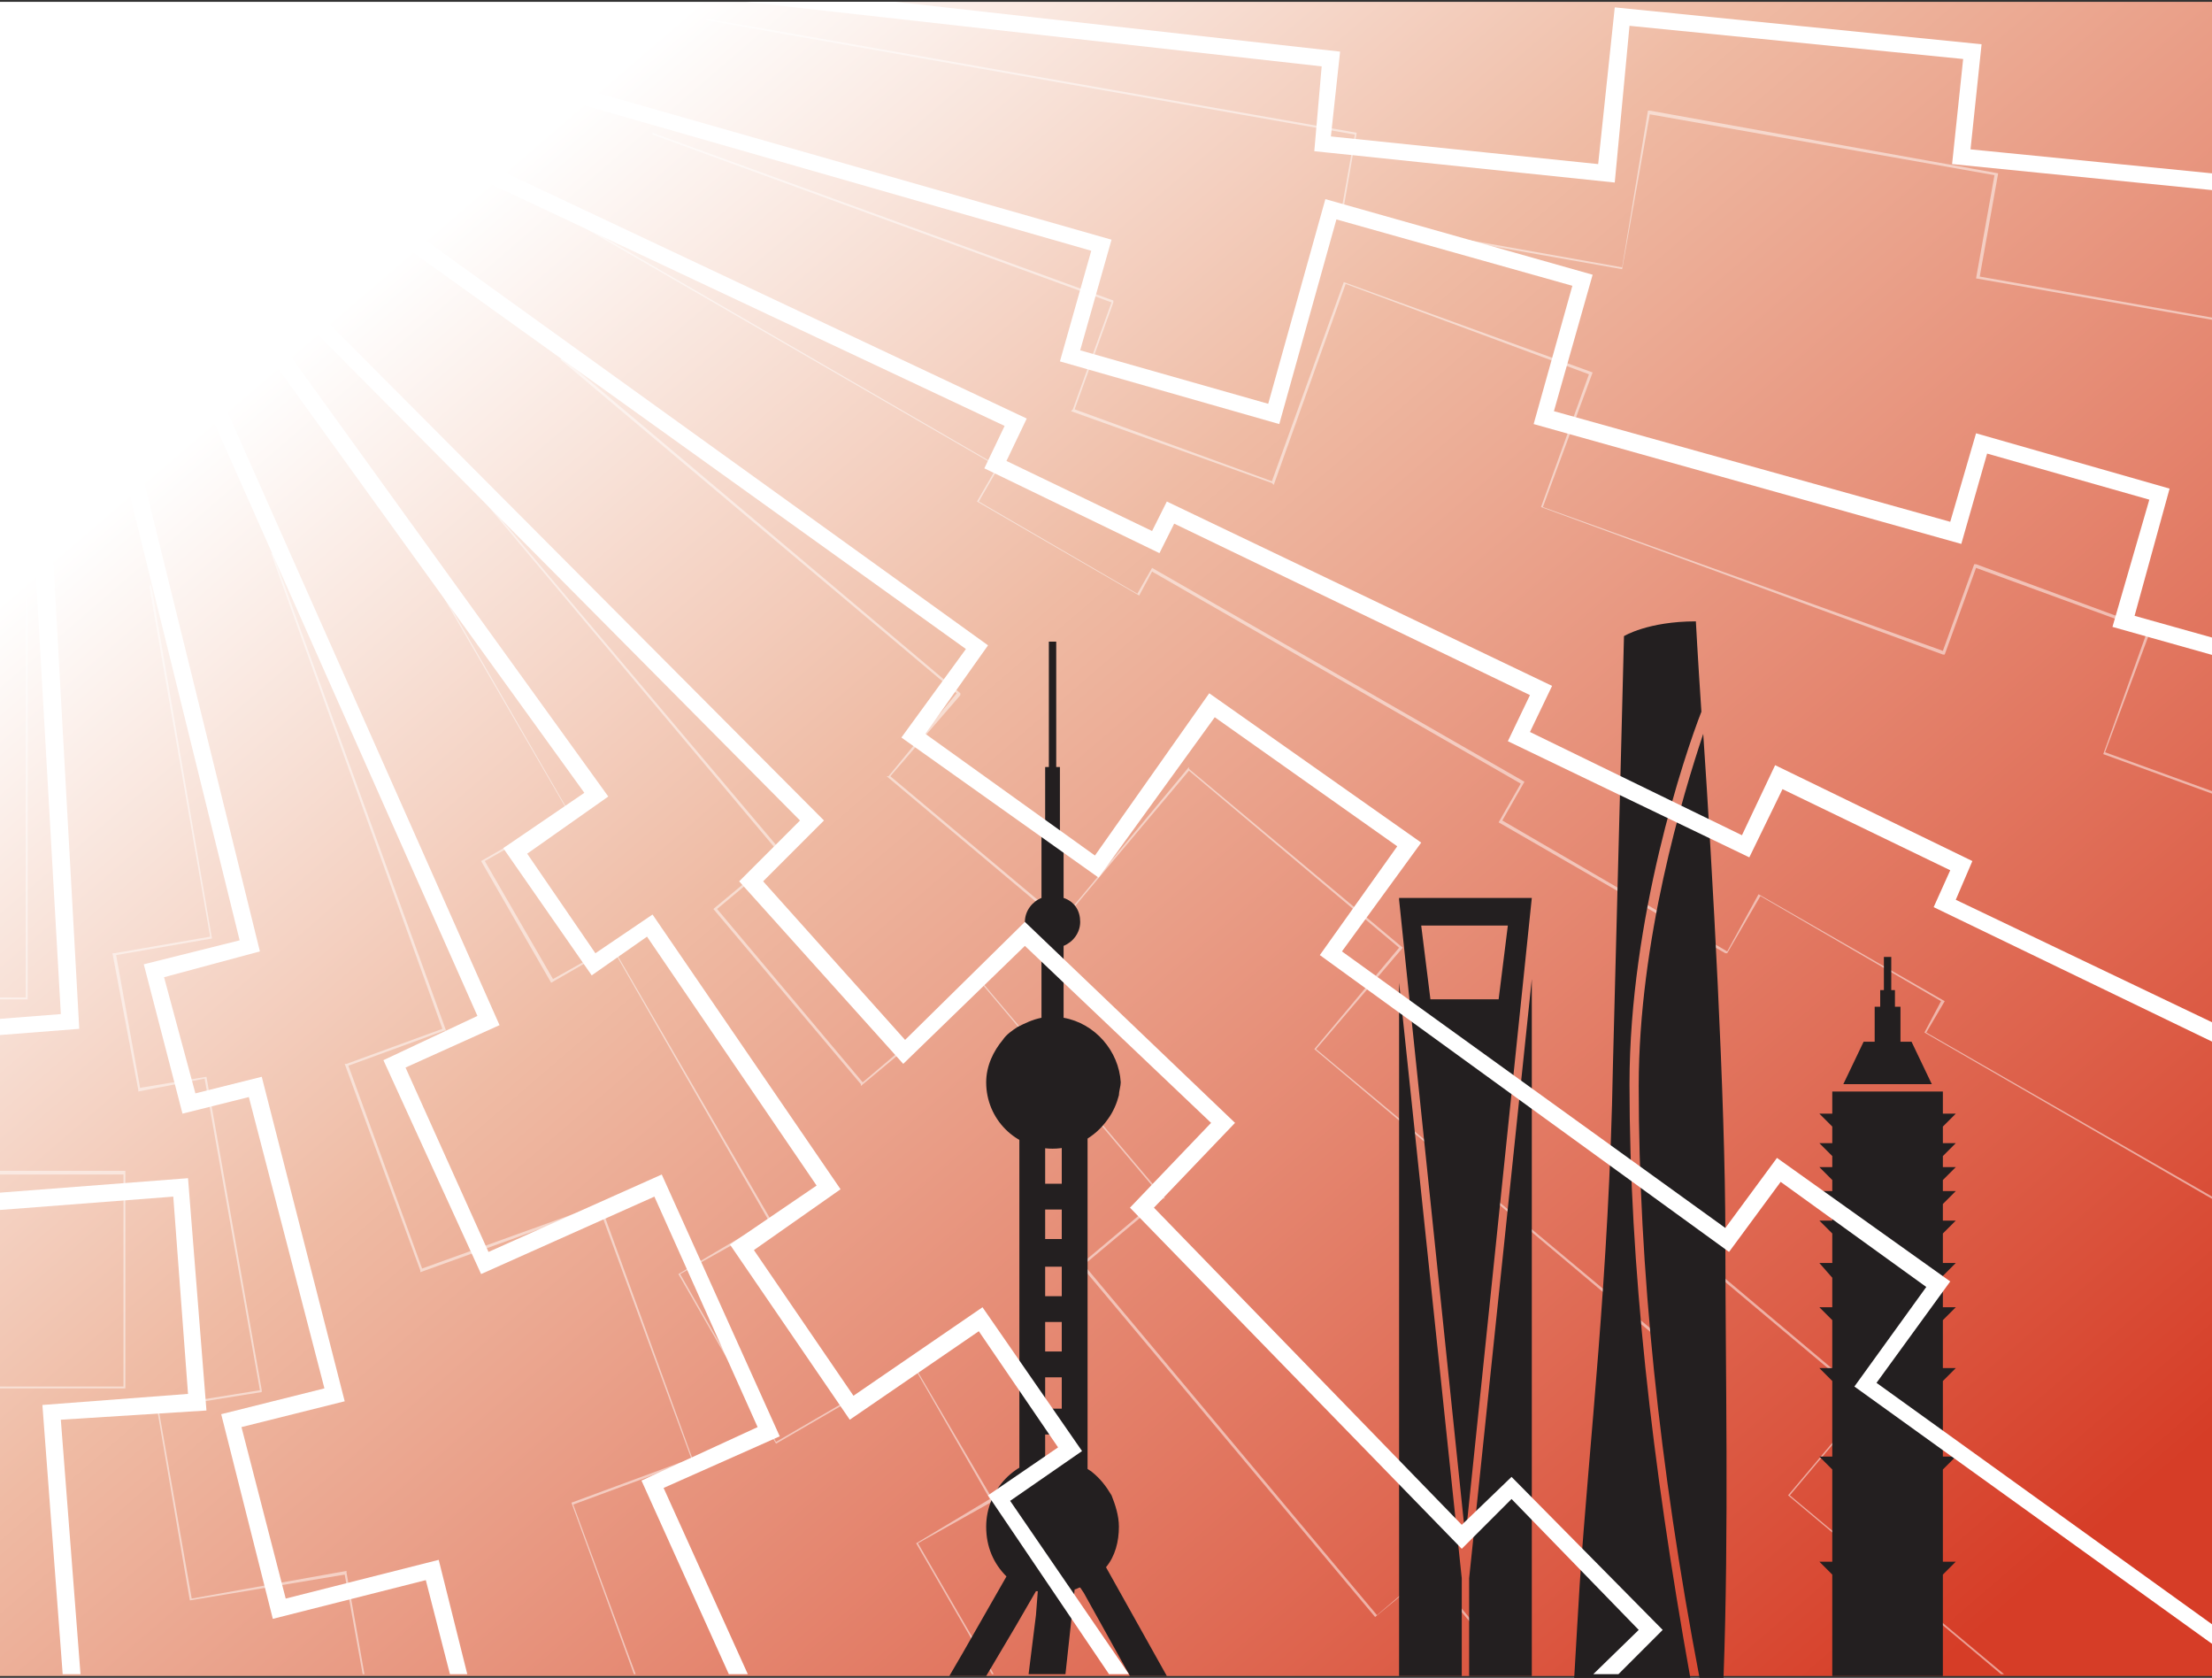 <?xml version="1.0" encoding="utf-8"?>
<!-- Generator: Adobe Illustrator 25.4.1, SVG Export Plug-In . SVG Version: 6.00 Build 0)  -->
<svg version="1.1" id="Layer_1" xmlns="http://www.w3.org/2000/svg" xmlns:xlink="http://www.w3.org/1999/xlink" x="0px" y="0px"
	 viewBox="0 0 120 91" style="enable-background:new 0 0 120 91;" xml:space="preserve">
<rect x="0" y="0" width="120" height="91" fill="#333333" stroke="none"/>
<style type="text/css">
	.st0{fill:url(#SVGID_1_);}
	.st1{opacity:0.5;}
	.st2{clip-path:url(#SVGID_00000183959408398336972620000002415773500079277707_);}
	.st3{fill:none;stroke:#FFFFFF;stroke-miterlimit:10;}
	.st4{fill:#231F20;stroke:#FFFFFF;stroke-miterlimit:10;}
	.st5{fill:#FFFFFF;}
	.st6{fill:#231F20;}
	.st7{fill:none;}
	.st8{clip-path:url(#SVGID_00000061454714591501694100000002515024179739238569_);}
	.st9{fill:none;stroke:#FFFFFF;stroke-width:2;stroke-miterlimit:10;}
</style>
<linearGradient id="SVGID_1_" gradientUnits="userSpaceOnUse" x1="28.128" y1="8.467" x2="106.124" y2="99.092">
	<stop  offset="0" style="stop-color:#FFFFFF"/>
	<stop  offset="0.31" style="stop-color:#EFBBA4"/>
	<stop  offset="0.94" style="stop-color:#D63D27"/>
</linearGradient>
<rect x="-0.1" y="0.1" class="st0" width="120.3" height="90.8"/>
<g class="st1">
	<defs>
		
			<rect id="SVGID_00000085248700319159450090000002395738401770470299_" x="-0.1" y="0.1" class="st1" width="120.3" height="90.7"/>
	</defs>
	<clipPath id="SVGID_00000170995621360802711810000009195362605125495961_">
		<use xlink:href="#SVGID_00000085248700319159450090000002395738401770470299_"  style="overflow:visible;"/>
	</clipPath>
	<g style="clip-path:url(#SVGID_00000170995621360802711810000009195362605125495961_);">
		<g>
			<path class="st3" d="M73.7,89.1"/>
		</g>
		<g>
			<g>
				<path class="st4" d="M-4.7,28.7"/>
			</g>
			<g>
				<polygon class="st5" points="-3.3,123.9 -3.4,123.9 -3.4,102.4 4,102.4 4,94.3 -1.2,94.3 -1.2,75.2 6.7,75.2 6.7,63.7 -5,63.7 
					-5,54.1 1.4,54.1 1.4,32.4 1.5,32.4 1.5,54.2 -4.9,54.2 -4.9,63.5 6.8,63.5 6.8,75.3 -1.1,75.3 -1.1,94.2 4.1,94.2 4.1,102.6 
					-3.3,102.6 				"/>
			</g>
			<g>
				<polygon class="st5" points="19,114 15.6,94.5 15.6,94.5 20.2,93.7 18.7,85.4 10.3,86.8 10.3,86.8 8.5,76.3 8.5,76.3 14.1,75.4 
					11.1,58.5 7.5,59.2 7.5,59.1 6.1,51.7 6.2,51.7 11.4,50.8 8.1,31.8 8.2,31.7 11.5,50.9 11.5,50.9 6.3,51.8 7.6,59 11.2,58.4 
					11.2,58.4 14.2,75.4 14.2,75.5 8.6,76.4 10.4,86.7 18.8,85.2 18.8,85.3 20.3,93.8 20.3,93.8 15.7,94.6 19.1,114 				"/>
			</g>
			<g>
				<polygon class="st5" points="50.1,139.7 40.9,114.4 41,114.4 47,112.2 43.5,102.5 39.2,104.1 39.2,104 31,81.5 31,81.5 
					37.5,79.1 32.5,65.5 22.8,69 22.8,68.9 18.7,57.7 18.8,57.7 24,55.8 14.7,30 14.8,30 24.2,55.9 24.1,55.9 18.9,57.8 22.9,68.8 
					32.6,65.3 32.6,65.4 37.6,79.2 37.6,79.2 31.1,81.6 39.3,103.9 43.5,102.4 43.5,102.5 47.1,112.3 47.1,112.3 41.1,114.5 
					50.2,139.7 				"/>
			</g>
			<g>
				<polygon class="st5" points="59.6,100.8 49.7,83.7 53.7,81.3 49.5,74 42.1,78.3 36.8,69.1 41.7,66.2 33.2,51.4 29.9,53.3 
					26.1,46.7 30.8,44 21.1,27.3 21.2,27.3 30.9,44.1 26.3,46.7 30,53.1 33.2,51.3 33.2,51.3 41.9,66.3 36.9,69.1 42.1,78.2 
					49.5,73.9 53.9,81.4 49.8,83.7 59.7,100.8 				"/>
			</g>
			<g>
				<polygon class="st5" points="98.3,118.4 80.3,96.9 80.3,96.9 84.4,93.5 77.5,85.3 74.6,87.7 74.6,87.7 58.6,68.6 58.6,68.6 
					63,64.9 53.3,53.4 46.7,58.9 46.7,58.8 38.7,49.3 42.3,46.3 24,24.5 24.1,24.5 42.5,46.3 38.9,49.3 46.8,58.7 53.3,53.2 
					53.3,53.3 63.2,65 63.1,65 58.8,68.6 74.7,87.6 77.5,85.2 77.6,85.2 84.5,93.5 84.5,93.6 80.4,97 98.3,118.3 				"/>
			</g>
			<g>
				<polygon class="st5" points="118.2,98.9 97,81.1 97,81.1 101.3,76 93.2,69.2 90.2,72.8 90.2,72.8 71.3,56.9 71.3,56.9 
					75.9,51.4 64.5,41.8 57.6,50 57.5,50 48.1,42.1 48.2,42.1 51.9,37.6 30.4,19.5 30.5,19.4 52.1,37.6 52.1,37.7 48.3,42.1 
					57.6,49.9 64.5,41.6 64.5,41.7 76.1,51.4 76.1,51.4 71.4,56.9 90.2,72.6 93.2,69 93.3,69.1 101.5,76 101.4,76 97.1,81.1 
					118.3,98.8 				"/>
			</g>
			<g>
				<polygon class="st5" points="127.4,69.3 104.4,56 105.3,54.3 95.5,48.6 93.7,51.7 93.6,51.7 81.3,44.6 82.5,42.5 62.5,31 
					61.8,32.3 53,27.2 54.1,25.3 31.6,12.3 31.6,12.2 54.2,25.3 53.1,27.2 61.7,32.2 62.5,30.8 62.5,30.8 82.7,42.4 81.5,44.5 
					93.7,51.6 95.4,48.5 105.5,54.3 104.5,56 127.5,69.2 				"/>
			</g>
			<g>
				<polygon class="st5" points="138.6,49.8 114.1,40.9 114.1,40.9 116.5,34.2 107.2,30.8 105.5,35.5 105.4,35.5 83.6,27.5 
					86.2,20.3 73,15.4 69.1,26.3 69,26.2 58.1,22.3 58.2,22.2 60.3,16.4 35.4,7.3 35.4,7.2 60.4,16.3 60.4,16.4 58.3,22.2 69,26.1 
					72.9,15.3 86.4,20.2 86.4,20.2 83.7,27.5 105.4,35.3 107.1,30.6 107.2,30.6 116.7,34.1 116.7,34.1 114.2,40.8 138.7,49.7 				
					"/>
			</g>
			<g>
				<polygon class="st5" points="185.6,30.6 151,24.5 151,24.4 151.9,19.2 138.7,16.9 138.1,20.6 138,20.5 107.2,15.1 107.2,15.1 
					108.2,9.5 89.5,6.2 88,14.6 88,14.6 72.7,11.9 72.7,11.8 73.5,7.3 38.3,1.1 38.3,1 73.6,7.2 73.6,7.2 72.8,11.8 88,14.5 89.4,6 
					89.5,6 108.4,9.4 108.4,9.4 107.4,15 138,20.4 138.6,16.7 138.7,16.8 152.1,19.1 152,19.2 151.1,24.4 185.6,30.4 				"/>
			</g>
		</g>
	</g>
</g>
<g>
	<path class="st6" d="M57.7,55.2v-3.9c0.5-0.2,0.9-0.7,0.9-1.3c0-0.6-0.3-1.1-0.9-1.3v-3.4h-0.2v-3.7h-0.2v-6.8h-0.4v6.8h-0.2v3.7
		h-0.2v3.4c-0.5,0.2-0.9,0.7-0.9,1.3c0,0.6,0.4,1.1,0.9,1.3v3.9c-0.5,0.1-0.9,0.3-1.3,0.5c-0.3,0.2-0.6,0.4-0.8,0.7
		c-0.5,0.6-0.9,1.4-0.9,2.3c0,2,1.6,3.6,3.6,3.6c1.2,0,2.3-0.6,3-1.6c0.3-0.4,0.5-0.9,0.6-1.3c0-0.2,0.1-0.5,0.1-0.7
		C60.7,57,59.4,55.5,57.7,55.2z"/>
	<g>
		<rect x="56.7" y="65.6" class="st7" width="0.9" height="1.6"/>
		<polygon class="st7" points="56.7,70.3 57.6,70.3 57.6,68.7 56.9,68.7 56.7,68.8 		"/>
		<polygon class="st7" points="57.6,76.4 57.6,75.5 56.7,75.1 56.7,76.4 		"/>
		<rect x="56.7" y="71.7" class="st7" width="0.9" height="1.6"/>
		<path class="st6" d="M57.6,61.7v2.5h-0.9v-2.5h-1.4v6.5v1.1v3.9v1.1v5.9h1.4v-2.4h0.9v3H59v-4.7v-1.4v-7v-1.3v-4.8H57.6z
			 M57.6,76.4h-0.9v-1.4v-0.3h0.9v0.7V76.4z M56.7,71.7h0.9v1.6h-0.9V71.7z M57.6,68.7v1.6h-0.9v-1.5v-0.1h0.3H57.6z M56.7,65.6h0.9
			v1.6h-0.9V65.6z"/>
	</g>
	<path class="st6" d="M60,85c0.5-0.6,0.7-1.4,0.7-2.2c0-0.6-0.2-1.2-0.4-1.7c-0.3-0.5-0.6-0.9-1.1-1.3c-0.6-0.4-1.3-0.7-2.1-0.7
		c-2,0-3.6,1.7-3.6,3.7c0,1.1,0.4,2,1.1,2.7l0,0l-2.4,4.2l-0.7,1.2h2l1.6-2.7l1.1-1.9c0,0,0,0,0.1,0l-0.1,1.3l-0.4,3.2h2l0.5-4.6
		c0.1,0,0.2-0.1,0.3-0.1l0.2,0.3l2.5,4.5h2L60,85z"/>
</g>
<g>
	<path class="st6" d="M88.4,58.8c0-9,3-17.9,3.9-20.2c-0.2-3-0.3-4.9-0.3-4.9c-2.6,0-3.9,0.8-3.9,0.8s-0.3,12-0.6,23.3
		c-0.2,11.3-1.3,20.6-1.8,28.1c-0.1,1.7-0.2,3.3-0.3,5.1h6.3C89.6,79.3,88.4,68.6,88.4,58.8z"/>
	<path class="st6" d="M93.6,67.1c0-7.5-0.7-19.9-1.2-27.3c-1.1,3.3-3.5,11.2-3.5,19.1c0,9.8,1.1,20.6,3.3,32.1h1.3
		C93.8,82.8,93.6,74.3,93.6,67.1z"/>
</g>
<g>
	<path class="st6" d="M79.5,83.4l3.6-34.7h-7.2v0.1L79.5,83.4z M81.8,50.2l-0.5,4h-3.7l-0.5-4H81.8z"/>
	<polygon class="st6" points="79.3,85.6 75.9,53.3 75.9,90.9 79.3,90.9 	"/>
	<polygon class="st6" points="79.7,85.6 79.7,90.9 83.1,90.9 83.1,53.1 	"/>
</g>
<g>
	<polygon class="st6" points="103.7,56.5 103.1,56.5 103.1,54.6 102.8,54.6 102.8,53.7 102.6,53.7 102.6,51.9 102.2,51.9 
		102.2,53.7 102,53.7 102,54.6 101.7,54.6 101.7,56.5 101.1,56.5 100,58.8 104.8,58.8 	"/>
	<polygon class="st6" points="106.1,62 105.4,62 105.4,61.1 106.1,60.4 105.4,60.4 105.4,59.2 99.4,59.2 99.4,60.4 98.7,60.4 
		99.4,61.1 99.4,62 98.7,62 99.4,62.7 99.4,63.3 98.7,63.3 99.4,64 99.4,64.6 98.7,64.6 99.4,65.3 99.4,66.2 98.7,66.2 99.4,66.9 
		99.4,68.5 98.7,68.5 99.4,69.3 99.4,70.9 98.7,70.9 99.4,71.6 99.4,74.2 98.7,74.2 99.4,74.9 99.4,79 98.7,79 99.4,79.7 99.4,84.7 
		98.7,84.7 99.4,85.4 99.4,90.9 105.4,90.9 105.4,85.4 106.1,84.7 105.4,84.7 105.4,79.7 106.1,79 105.4,79 105.4,74.9 106.1,74.2 
		105.4,74.2 105.4,71.6 106.1,70.9 105.4,70.9 105.4,69.2 106.1,68.5 105.4,68.5 105.4,66.9 106.1,66.2 105.4,66.2 105.4,65.3 
		106.1,64.6 105.4,64.6 105.4,64 106.1,63.3 105.4,63.3 105.4,62.7 	"/>
</g>
<g>
	<defs>
		<rect id="SVGID_00000120535083165076188130000002596478505438022334_" x="-0.1" y="0.1" width="120.3" height="90.7"/>
	</defs>
	<clipPath id="SVGID_00000100342064624511424970000006348396933697404095_">
		<use xlink:href="#SVGID_00000120535083165076188130000002596478505438022334_"  style="overflow:visible;"/>
	</clipPath>
	<g style="clip-path:url(#SVGID_00000100342064624511424970000006348396933697404095_);">
		<g>
			<g>
				<path class="st9" d="M78.5,84.8"/>
			</g>
			<g>
				<g>
					<path class="st4" d="M-4.2,30.5"/>
				</g>
				<g>
					<polygon class="st5" points="3.8,125.3 2.2,103.6 9.5,103 9,95.7 3.8,96.1 2.3,76.2 10.2,75.6 9.4,64.9 -2.3,65.8 -3.1,55.5 
						3.3,55 1.4,21.5 2.4,21.5 4.3,55.8 -2.1,56.3 -1.5,64.8 10.2,63.9 11.2,76.5 3.3,77 4.7,95.1 9.8,94.7 10.5,103.8 3.2,104.4 
						4.7,125.2 					"/>
				</g>
				<g>
					<polygon class="st5" points="25.5,113.8 20.5,94.3 25,93.1 23.1,85.7 14.8,87.8 12,76.7 17.6,75.3 13.5,59.5 9.9,60.4 
						7.8,52.3 13,51 5.7,21.4 6.6,21.2 14.1,51.6 8.9,53 10.6,59.3 14.2,58.4 18.7,76 13.1,77.4 15.5,86.7 23.8,84.6 26.1,93.8 
						21.6,94.9 26.3,113.6 					"/>
				</g>
				<g>
					<polygon class="st5" points="58.4,137.3 47.2,112.3 53,109.7 49.1,101 45,102.9 34.8,80.3 41.1,77.4 35.5,64.9 26.1,69.1 
						20.8,57.5 25.9,55.1 10.1,19.5 10.9,19.1 27.1,55.6 22,57.9 26.5,67.9 35.9,63.7 42.3,77.9 36,80.7 45.5,101.7 49.6,99.8 
						54.2,110.1 48.4,112.8 59.3,136.9 					"/>
				</g>
				<g>
					<polygon class="st5" points="64.9,97.8 53.6,81.1 57.4,78.5 53.1,72.2 46.1,77 39.6,67.5 44.3,64.3 35.1,50.8 32.1,52.9 
						27.3,46 31.7,43 8.6,11 9.4,10.5 33,43.2 28.6,46.3 32.3,51.7 35.4,49.6 45.6,64.5 40.9,67.8 46.3,75.7 53.3,70.9 58.7,78.7 
						54.8,81.4 65.7,97.3 					"/>
				</g>
				<g>
					<polygon class="st5" points="104.9,112.4 85.1,92.1 88.9,88.4 82,81.3 79.3,84 61.3,65.5 65.7,60.9 55.6,51.3 49,57.7 
						40.1,47.8 43.4,44.5 17.1,18 17.7,17.4 44.7,44.5 41.4,47.8 49.1,56.4 55.6,50 67,60.9 62.6,65.5 79.3,82.7 82,80.1 90.2,88.4 
						86.4,92.2 105.5,111.8 					"/>
				</g>
				<g>
					<polygon class="st5" points="123.4,91.6 100.6,75.2 104.5,69.8 96.6,64.1 93.8,67.9 71.6,51.8 75.8,45.9 65.9,38.9 59.6,47.6 
						48.9,40 52.4,35.2 18.1,10.6 18.6,9.8 53.6,35 50.2,39.8 59.4,46.4 65.6,37.6 77.1,45.7 72.8,51.6 93.6,66.6 96.4,62.8 
						105.8,69.5 101.8,75 123.9,90.9 					"/>
				</g>
				<g>
					<polygon class="st5" points="128.3,60.5 104.9,49.2 105.8,47.2 96.7,42.8 94.9,46.5 81.8,40.2 83,37.7 63.7,28.4 62.9,30 
						53.4,25.4 54.5,23.1 20.5,7.1 20.9,6.3 55.7,22.7 54.6,25 62.5,28.8 63.3,27.2 84.2,37.2 83,39.7 94.5,45.3 96.3,41.5 
						107,46.7 106.1,48.8 128.7,59.6 					"/>
				</g>
				<g>
					<polygon class="st5" points="140.2,41.2 114.6,34 116.6,27.1 107.8,24.6 106.4,29.5 83.2,23 85.3,15.5 72.5,11.9 69.4,23 
						57.5,19.6 59.2,13.6 19.1,2.1 19.3,1.3 60.3,13 58.6,19 68.8,21.9 71.9,10.8 86.4,14.9 84.3,22.3 105.8,28.3 107.2,23.5 
						117.7,26.5 115.8,33.4 140.4,40.3 					"/>
				</g>
				<g>
					<polygon class="st5" points="185.6,18.4 150.3,14.9 150.8,9.6 138.2,8.3 137.9,12.1 105.9,8.9 106.5,3.2 88.4,1.4 87.6,9.9 
						71.3,8.2 71.7,3.6 19,-2.3 19.1,-3.2 72.7,2.8 72.2,7.4 86.7,8.9 87.6,0.4 107.5,2.4 106.9,8.1 137.1,11.1 137.4,7.4 
						151.8,8.8 151.3,14.1 185.7,17.5 					"/>
				</g>
			</g>
		</g>
	</g>
</g>
</svg>
